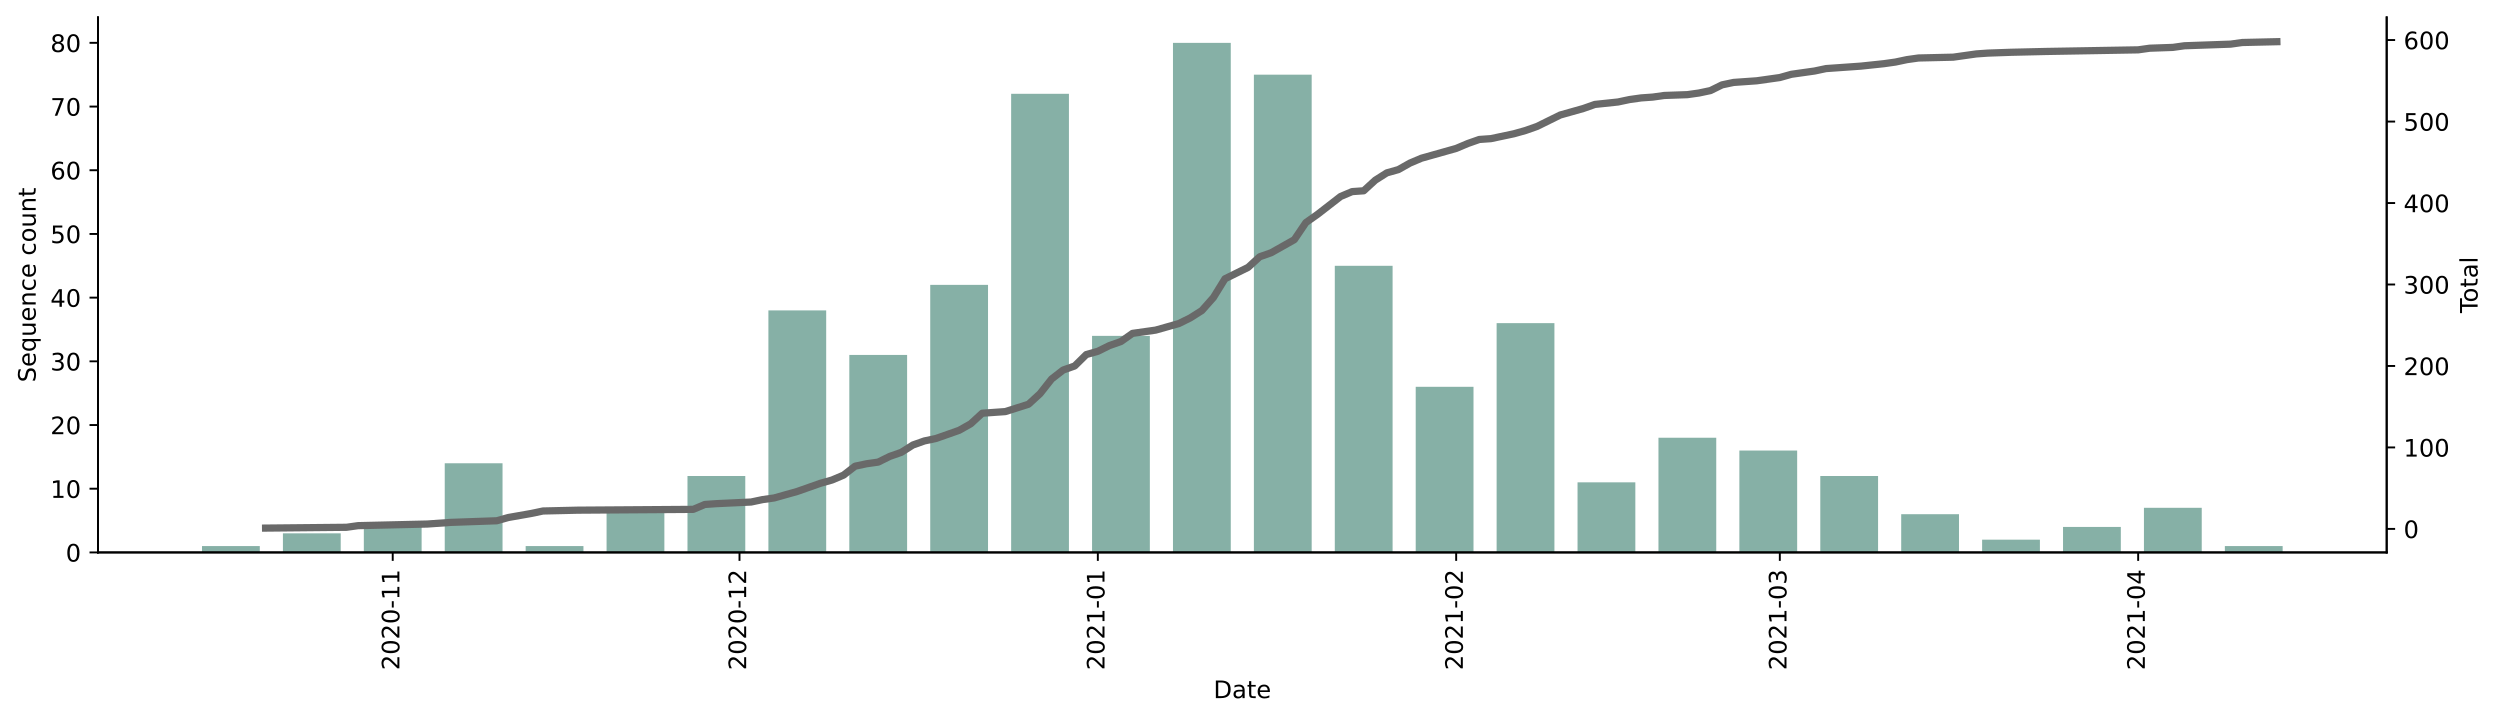 <?xml version="1.0" encoding="utf-8" standalone="no"?>
<!DOCTYPE svg PUBLIC "-//W3C//DTD SVG 1.1//EN"
  "http://www.w3.org/Graphics/SVG/1.1/DTD/svg11.dtd">
<!-- Created with matplotlib (https://matplotlib.org/) -->
<svg height="298.621pt" version="1.1" viewBox="0 0 1036.169 298.621" width="1036.169pt" xmlns="http://www.w3.org/2000/svg" xmlns:xlink="http://www.w3.org/1999/xlink">
 <defs>
  <style type="text/css">*{stroke-linecap:butt;stroke-linejoin:round;}</style>
 </defs>
 <g id="figure_1">
  <g id="patch_1">
   <path d="M 0 298.621 
L 1036.169 298.621 
L 1036.169 0 
L 0 0 
z
" style="fill:#ffffff;"/>
  </g>
  <g id="axes_1">
   <g id="patch_2">
    <path d="M 40.603 228.96 
L 989.203 228.96 
L 989.203 7.2 
L 40.603 7.2 
z
" style="fill:#ffffff;"/>
   </g>
   <g id="patch_3">
    <path clip-path="url(#p02c0e382d0)" d="M 83.721 228.96 
L 107.676 228.96 
L 107.676 226.32 
L 83.721 226.32 
z
" style="fill:#86b0a6;"/>
   </g>
   <g id="patch_4">
    <path clip-path="url(#p02c0e382d0)" d="M 117.258 228.96 
L 141.212 228.96 
L 141.212 221.04 
L 117.258 221.04 
z
" style="fill:#86b0a6;"/>
   </g>
   <g id="patch_5">
    <path clip-path="url(#p02c0e382d0)" d="M 150.794 228.96 
L 174.749 228.96 
L 174.749 218.4 
L 150.794 218.4 
z
" style="fill:#86b0a6;"/>
   </g>
   <g id="patch_6">
    <path clip-path="url(#p02c0e382d0)" d="M 184.33 228.96 
L 208.285 228.96 
L 208.285 192 
L 184.33 192 
z
" style="fill:#86b0a6;"/>
   </g>
   <g id="patch_7">
    <path clip-path="url(#p02c0e382d0)" d="M 217.867 228.96 
L 241.821 228.96 
L 241.821 226.32 
L 217.867 226.32 
z
" style="fill:#86b0a6;"/>
   </g>
   <g id="patch_8">
    <path clip-path="url(#p02c0e382d0)" d="M 251.403 228.96 
L 275.358 228.96 
L 275.358 210.48 
L 251.403 210.48 
z
" style="fill:#86b0a6;"/>
   </g>
   <g id="patch_9">
    <path clip-path="url(#p02c0e382d0)" d="M 284.939 228.96 
L 308.894 228.96 
L 308.894 197.28 
L 284.939 197.28 
z
" style="fill:#86b0a6;"/>
   </g>
   <g id="patch_10">
    <path clip-path="url(#p02c0e382d0)" d="M 318.476 228.96 
L 342.43 228.96 
L 342.43 128.64 
L 318.476 128.64 
z
" style="fill:#86b0a6;"/>
   </g>
   <g id="patch_11">
    <path clip-path="url(#p02c0e382d0)" d="M 352.012 228.96 
L 375.967 228.96 
L 375.967 147.12 
L 352.012 147.12 
z
" style="fill:#86b0a6;"/>
   </g>
   <g id="patch_12">
    <path clip-path="url(#p02c0e382d0)" d="M 385.549 228.96 
L 409.503 228.96 
L 409.503 118.08 
L 385.549 118.08 
z
" style="fill:#86b0a6;"/>
   </g>
   <g id="patch_13">
    <path clip-path="url(#p02c0e382d0)" d="M 419.085 228.96 
L 443.039 228.96 
L 443.039 38.88 
L 419.085 38.88 
z
" style="fill:#86b0a6;"/>
   </g>
   <g id="patch_14">
    <path clip-path="url(#p02c0e382d0)" d="M 452.621 228.96 
L 476.576 228.96 
L 476.576 139.2 
L 452.621 139.2 
z
" style="fill:#86b0a6;"/>
   </g>
   <g id="patch_15">
    <path clip-path="url(#p02c0e382d0)" d="M 486.158 228.96 
L 510.112 228.96 
L 510.112 17.76 
L 486.158 17.76 
z
" style="fill:#86b0a6;"/>
   </g>
   <g id="patch_16">
    <path clip-path="url(#p02c0e382d0)" d="M 519.694 228.96 
L 543.649 228.96 
L 543.649 30.96 
L 519.694 30.96 
z
" style="fill:#86b0a6;"/>
   </g>
   <g id="patch_17">
    <path clip-path="url(#p02c0e382d0)" d="M 553.23 228.96 
L 577.185 228.96 
L 577.185 110.16 
L 553.23 110.16 
z
" style="fill:#86b0a6;"/>
   </g>
   <g id="patch_18">
    <path clip-path="url(#p02c0e382d0)" d="M 586.767 228.96 
L 610.721 228.96 
L 610.721 160.32 
L 586.767 160.32 
z
" style="fill:#86b0a6;"/>
   </g>
   <g id="patch_19">
    <path clip-path="url(#p02c0e382d0)" d="M 620.303 228.96 
L 644.258 228.96 
L 644.258 133.92 
L 620.303 133.92 
z
" style="fill:#86b0a6;"/>
   </g>
   <g id="patch_20">
    <path clip-path="url(#p02c0e382d0)" d="M 653.839 228.96 
L 677.794 228.96 
L 677.794 199.92 
L 653.839 199.92 
z
" style="fill:#86b0a6;"/>
   </g>
   <g id="patch_21">
    <path clip-path="url(#p02c0e382d0)" d="M 687.376 228.96 
L 711.33 228.96 
L 711.33 181.44 
L 687.376 181.44 
z
" style="fill:#86b0a6;"/>
   </g>
   <g id="patch_22">
    <path clip-path="url(#p02c0e382d0)" d="M 720.912 228.96 
L 744.867 228.96 
L 744.867 186.72 
L 720.912 186.72 
z
" style="fill:#86b0a6;"/>
   </g>
   <g id="patch_23">
    <path clip-path="url(#p02c0e382d0)" d="M 754.449 228.96 
L 778.403 228.96 
L 778.403 197.28 
L 754.449 197.28 
z
" style="fill:#86b0a6;"/>
   </g>
   <g id="patch_24">
    <path clip-path="url(#p02c0e382d0)" d="M 787.985 228.96 
L 811.939 228.96 
L 811.939 213.12 
L 787.985 213.12 
z
" style="fill:#86b0a6;"/>
   </g>
   <g id="patch_25">
    <path clip-path="url(#p02c0e382d0)" d="M 821.521 228.96 
L 845.476 228.96 
L 845.476 223.68 
L 821.521 223.68 
z
" style="fill:#86b0a6;"/>
   </g>
   <g id="patch_26">
    <path clip-path="url(#p02c0e382d0)" d="M 855.058 228.96 
L 879.012 228.96 
L 879.012 218.4 
L 855.058 218.4 
z
" style="fill:#86b0a6;"/>
   </g>
   <g id="patch_27">
    <path clip-path="url(#p02c0e382d0)" d="M 888.594 228.96 
L 912.549 228.96 
L 912.549 210.48 
L 888.594 210.48 
z
" style="fill:#86b0a6;"/>
   </g>
   <g id="patch_28">
    <path clip-path="url(#p02c0e382d0)" d="M 922.13 228.96 
L 946.085 228.96 
L 946.085 226.32 
L 922.13 226.32 
z
" style="fill:#86b0a6;"/>
   </g>
   <g id="matplotlib.axis_1">
    <g id="xtick_1">
     <g id="line2d_1">
      <defs>
       <path d="M 0 0 
L 0 3.5 
" id="m7632b4588b" style="stroke:#000000;stroke-width:0.8;"/>
      </defs>
      <g>
       <use style="stroke:#000000;stroke-width:0.8;" x="162.771" xlink:href="#m7632b4588b" y="228.96"/>
      </g>
     </g>
     <g id="text_1">
      <!-- 2020-11 -->
      <g transform="translate(165.531 277.743)rotate(-90)scale(0.1 -0.1)">
       <defs>
        <path d="M 19.188 8.297 
L 53.609 8.297 
L 53.609 0 
L 7.328 0 
L 7.328 8.297 
Q 12.938 14.109 22.625 23.891 
Q 32.328 33.688 34.812 36.531 
Q 39.547 41.844 41.422 45.531 
Q 43.312 49.219 43.312 52.781 
Q 43.312 58.594 39.234 62.25 
Q 35.156 65.922 28.609 65.922 
Q 23.969 65.922 18.812 64.312 
Q 13.672 62.703 7.812 59.422 
L 7.812 69.391 
Q 13.766 71.781 18.938 73 
Q 24.125 74.219 28.422 74.219 
Q 39.75 74.219 46.484 68.547 
Q 53.219 62.891 53.219 53.422 
Q 53.219 48.922 51.531 44.891 
Q 49.859 40.875 45.406 35.406 
Q 44.188 33.984 37.641 27.219 
Q 31.109 20.453 19.188 8.297 
z
" id="DejaVuSans-50"/>
        <path d="M 31.781 66.406 
Q 24.172 66.406 20.328 58.906 
Q 16.5 51.422 16.5 36.375 
Q 16.5 21.391 20.328 13.891 
Q 24.172 6.391 31.781 6.391 
Q 39.453 6.391 43.281 13.891 
Q 47.125 21.391 47.125 36.375 
Q 47.125 51.422 43.281 58.906 
Q 39.453 66.406 31.781 66.406 
z
M 31.781 74.219 
Q 44.047 74.219 50.516 64.516 
Q 56.984 54.828 56.984 36.375 
Q 56.984 17.969 50.516 8.266 
Q 44.047 -1.422 31.781 -1.422 
Q 19.531 -1.422 13.062 8.266 
Q 6.594 17.969 6.594 36.375 
Q 6.594 54.828 13.062 64.516 
Q 19.531 74.219 31.781 74.219 
z
" id="DejaVuSans-48"/>
        <path d="M 4.891 31.391 
L 31.203 31.391 
L 31.203 23.391 
L 4.891 23.391 
z
" id="DejaVuSans-45"/>
        <path d="M 12.406 8.297 
L 28.516 8.297 
L 28.516 63.922 
L 10.984 60.406 
L 10.984 69.391 
L 28.422 72.906 
L 38.281 72.906 
L 38.281 8.297 
L 54.391 8.297 
L 54.391 0 
L 12.406 0 
z
" id="DejaVuSans-49"/>
       </defs>
       <use xlink:href="#DejaVuSans-50"/>
       <use x="63.623" xlink:href="#DejaVuSans-48"/>
       <use x="127.246" xlink:href="#DejaVuSans-50"/>
       <use x="190.869" xlink:href="#DejaVuSans-48"/>
       <use x="254.492" xlink:href="#DejaVuSans-45"/>
       <use x="290.576" xlink:href="#DejaVuSans-49"/>
       <use x="354.199" xlink:href="#DejaVuSans-49"/>
      </g>
     </g>
    </g>
    <g id="xtick_2">
     <g id="line2d_2">
      <g>
       <use style="stroke:#000000;stroke-width:0.8;" x="306.499" xlink:href="#m7632b4588b" y="228.96"/>
      </g>
     </g>
     <g id="text_2">
      <!-- 2020-12 -->
      <g transform="translate(309.258 277.743)rotate(-90)scale(0.1 -0.1)">
       <use xlink:href="#DejaVuSans-50"/>
       <use x="63.623" xlink:href="#DejaVuSans-48"/>
       <use x="127.246" xlink:href="#DejaVuSans-50"/>
       <use x="190.869" xlink:href="#DejaVuSans-48"/>
       <use x="254.492" xlink:href="#DejaVuSans-45"/>
       <use x="290.576" xlink:href="#DejaVuSans-49"/>
       <use x="354.199" xlink:href="#DejaVuSans-50"/>
      </g>
     </g>
    </g>
    <g id="xtick_3">
     <g id="line2d_3">
      <g>
       <use style="stroke:#000000;stroke-width:0.8;" x="455.017" xlink:href="#m7632b4588b" y="228.96"/>
      </g>
     </g>
     <g id="text_3">
      <!-- 2021-01 -->
      <g transform="translate(457.776 277.743)rotate(-90)scale(0.1 -0.1)">
       <use xlink:href="#DejaVuSans-50"/>
       <use x="63.623" xlink:href="#DejaVuSans-48"/>
       <use x="127.246" xlink:href="#DejaVuSans-50"/>
       <use x="190.869" xlink:href="#DejaVuSans-49"/>
       <use x="254.492" xlink:href="#DejaVuSans-45"/>
       <use x="290.576" xlink:href="#DejaVuSans-48"/>
       <use x="354.199" xlink:href="#DejaVuSans-49"/>
      </g>
     </g>
    </g>
    <g id="xtick_4">
     <g id="line2d_4">
      <g>
       <use style="stroke:#000000;stroke-width:0.8;" x="603.535" xlink:href="#m7632b4588b" y="228.96"/>
      </g>
     </g>
     <g id="text_4">
      <!-- 2021-02 -->
      <g transform="translate(606.294 277.743)rotate(-90)scale(0.1 -0.1)">
       <use xlink:href="#DejaVuSans-50"/>
       <use x="63.623" xlink:href="#DejaVuSans-48"/>
       <use x="127.246" xlink:href="#DejaVuSans-50"/>
       <use x="190.869" xlink:href="#DejaVuSans-49"/>
       <use x="254.492" xlink:href="#DejaVuSans-45"/>
       <use x="290.576" xlink:href="#DejaVuSans-48"/>
       <use x="354.199" xlink:href="#DejaVuSans-50"/>
      </g>
     </g>
    </g>
    <g id="xtick_5">
     <g id="line2d_5">
      <g>
       <use style="stroke:#000000;stroke-width:0.8;" x="737.68" xlink:href="#m7632b4588b" y="228.96"/>
      </g>
     </g>
     <g id="text_5">
      <!-- 2021-03 -->
      <g transform="translate(740.44 277.743)rotate(-90)scale(0.1 -0.1)">
       <defs>
        <path d="M 40.578 39.312 
Q 47.656 37.797 51.625 33 
Q 55.609 28.219 55.609 21.188 
Q 55.609 10.406 48.188 4.484 
Q 40.766 -1.422 27.094 -1.422 
Q 22.516 -1.422 17.656 -0.516 
Q 12.797 0.391 7.625 2.203 
L 7.625 11.719 
Q 11.719 9.328 16.594 8.109 
Q 21.484 6.891 26.812 6.891 
Q 36.078 6.891 40.938 10.547 
Q 45.797 14.203 45.797 21.188 
Q 45.797 27.641 41.281 31.266 
Q 36.766 34.906 28.719 34.906 
L 20.219 34.906 
L 20.219 43.016 
L 29.109 43.016 
Q 36.375 43.016 40.234 45.922 
Q 44.094 48.828 44.094 54.297 
Q 44.094 59.906 40.109 62.906 
Q 36.141 65.922 28.719 65.922 
Q 24.656 65.922 20.016 65.031 
Q 15.375 64.156 9.812 62.312 
L 9.812 71.094 
Q 15.438 72.656 20.344 73.438 
Q 25.25 74.219 29.594 74.219 
Q 40.828 74.219 47.359 69.109 
Q 53.906 64.016 53.906 55.328 
Q 53.906 49.266 50.438 45.094 
Q 46.969 40.922 40.578 39.312 
z
" id="DejaVuSans-51"/>
       </defs>
       <use xlink:href="#DejaVuSans-50"/>
       <use x="63.623" xlink:href="#DejaVuSans-48"/>
       <use x="127.246" xlink:href="#DejaVuSans-50"/>
       <use x="190.869" xlink:href="#DejaVuSans-49"/>
       <use x="254.492" xlink:href="#DejaVuSans-45"/>
       <use x="290.576" xlink:href="#DejaVuSans-48"/>
       <use x="354.199" xlink:href="#DejaVuSans-51"/>
      </g>
     </g>
    </g>
    <g id="xtick_6">
     <g id="line2d_6">
      <g>
       <use style="stroke:#000000;stroke-width:0.8;" x="886.199" xlink:href="#m7632b4588b" y="228.96"/>
      </g>
     </g>
     <g id="text_6">
      <!-- 2021-04 -->
      <g transform="translate(888.958 277.743)rotate(-90)scale(0.1 -0.1)">
       <defs>
        <path d="M 37.797 64.312 
L 12.891 25.391 
L 37.797 25.391 
z
M 35.203 72.906 
L 47.609 72.906 
L 47.609 25.391 
L 58.016 25.391 
L 58.016 17.188 
L 47.609 17.188 
L 47.609 0 
L 37.797 0 
L 37.797 17.188 
L 4.891 17.188 
L 4.891 26.703 
z
" id="DejaVuSans-52"/>
       </defs>
       <use xlink:href="#DejaVuSans-50"/>
       <use x="63.623" xlink:href="#DejaVuSans-48"/>
       <use x="127.246" xlink:href="#DejaVuSans-50"/>
       <use x="190.869" xlink:href="#DejaVuSans-49"/>
       <use x="254.492" xlink:href="#DejaVuSans-45"/>
       <use x="290.576" xlink:href="#DejaVuSans-48"/>
       <use x="354.199" xlink:href="#DejaVuSans-52"/>
      </g>
     </g>
    </g>
    <g id="text_7">
     <!-- Date -->
     <g transform="translate(502.952 289.341)scale(0.1 -0.1)">
      <defs>
       <path d="M 19.672 64.797 
L 19.672 8.109 
L 31.594 8.109 
Q 46.688 8.109 53.688 14.938 
Q 60.688 21.781 60.688 36.531 
Q 60.688 51.172 53.688 57.984 
Q 46.688 64.797 31.594 64.797 
z
M 9.812 72.906 
L 30.078 72.906 
Q 51.266 72.906 61.172 64.094 
Q 71.094 55.281 71.094 36.531 
Q 71.094 17.672 61.125 8.828 
Q 51.172 0 30.078 0 
L 9.812 0 
z
" id="DejaVuSans-68"/>
       <path d="M 34.281 27.484 
Q 23.391 27.484 19.188 25 
Q 14.984 22.516 14.984 16.5 
Q 14.984 11.719 18.141 8.906 
Q 21.297 6.109 26.703 6.109 
Q 34.188 6.109 38.703 11.406 
Q 43.219 16.703 43.219 25.484 
L 43.219 27.484 
z
M 52.203 31.203 
L 52.203 0 
L 43.219 0 
L 43.219 8.297 
Q 40.141 3.328 35.547 0.953 
Q 30.953 -1.422 24.312 -1.422 
Q 15.922 -1.422 10.953 3.297 
Q 6 8.016 6 15.922 
Q 6 25.141 12.172 29.828 
Q 18.359 34.516 30.609 34.516 
L 43.219 34.516 
L 43.219 35.406 
Q 43.219 41.609 39.141 45 
Q 35.062 48.391 27.688 48.391 
Q 23 48.391 18.547 47.266 
Q 14.109 46.141 10.016 43.891 
L 10.016 52.203 
Q 14.938 54.109 19.578 55.047 
Q 24.219 56 28.609 56 
Q 40.484 56 46.344 49.844 
Q 52.203 43.703 52.203 31.203 
z
" id="DejaVuSans-97"/>
       <path d="M 18.312 70.219 
L 18.312 54.688 
L 36.812 54.688 
L 36.812 47.703 
L 18.312 47.703 
L 18.312 18.016 
Q 18.312 11.328 20.141 9.422 
Q 21.969 7.516 27.594 7.516 
L 36.812 7.516 
L 36.812 0 
L 27.594 0 
Q 17.188 0 13.234 3.875 
Q 9.281 7.766 9.281 18.016 
L 9.281 47.703 
L 2.688 47.703 
L 2.688 54.688 
L 9.281 54.688 
L 9.281 70.219 
z
" id="DejaVuSans-116"/>
       <path d="M 56.203 29.594 
L 56.203 25.203 
L 14.891 25.203 
Q 15.484 15.922 20.484 11.062 
Q 25.484 6.203 34.422 6.203 
Q 39.594 6.203 44.453 7.469 
Q 49.312 8.734 54.109 11.281 
L 54.109 2.781 
Q 49.266 0.734 44.188 -0.344 
Q 39.109 -1.422 33.891 -1.422 
Q 20.797 -1.422 13.156 6.188 
Q 5.516 13.812 5.516 26.812 
Q 5.516 40.234 12.766 48.109 
Q 20.016 56 32.328 56 
Q 43.359 56 49.781 48.891 
Q 56.203 41.797 56.203 29.594 
z
M 47.219 32.234 
Q 47.125 39.594 43.094 43.984 
Q 39.062 48.391 32.422 48.391 
Q 24.906 48.391 20.391 44.141 
Q 15.875 39.891 15.188 32.172 
z
" id="DejaVuSans-101"/>
      </defs>
      <use xlink:href="#DejaVuSans-68"/>
      <use x="77.002" xlink:href="#DejaVuSans-97"/>
      <use x="138.281" xlink:href="#DejaVuSans-116"/>
      <use x="177.49" xlink:href="#DejaVuSans-101"/>
     </g>
    </g>
   </g>
   <g id="matplotlib.axis_2">
    <g id="ytick_1">
     <g id="line2d_7">
      <defs>
       <path d="M 0 0 
L -3.5 0 
" id="m3e1461e231" style="stroke:#000000;stroke-width:0.8;"/>
      </defs>
      <g>
       <use style="stroke:#000000;stroke-width:0.8;" x="40.603" xlink:href="#m3e1461e231" y="228.96"/>
      </g>
     </g>
     <g id="text_8">
      <!-- 0 -->
      <g transform="translate(27.241 232.759)scale(0.1 -0.1)">
       <use xlink:href="#DejaVuSans-48"/>
      </g>
     </g>
    </g>
    <g id="ytick_2">
     <g id="line2d_8">
      <g>
       <use style="stroke:#000000;stroke-width:0.8;" x="40.603" xlink:href="#m3e1461e231" y="202.56"/>
      </g>
     </g>
     <g id="text_9">
      <!-- 10 -->
      <g transform="translate(20.878 206.359)scale(0.1 -0.1)">
       <use xlink:href="#DejaVuSans-49"/>
       <use x="63.623" xlink:href="#DejaVuSans-48"/>
      </g>
     </g>
    </g>
    <g id="ytick_3">
     <g id="line2d_9">
      <g>
       <use style="stroke:#000000;stroke-width:0.8;" x="40.603" xlink:href="#m3e1461e231" y="176.16"/>
      </g>
     </g>
     <g id="text_10">
      <!-- 20 -->
      <g transform="translate(20.878 179.959)scale(0.1 -0.1)">
       <use xlink:href="#DejaVuSans-50"/>
       <use x="63.623" xlink:href="#DejaVuSans-48"/>
      </g>
     </g>
    </g>
    <g id="ytick_4">
     <g id="line2d_10">
      <g>
       <use style="stroke:#000000;stroke-width:0.8;" x="40.603" xlink:href="#m3e1461e231" y="149.76"/>
      </g>
     </g>
     <g id="text_11">
      <!-- 30 -->
      <g transform="translate(20.878 153.559)scale(0.1 -0.1)">
       <use xlink:href="#DejaVuSans-51"/>
       <use x="63.623" xlink:href="#DejaVuSans-48"/>
      </g>
     </g>
    </g>
    <g id="ytick_5">
     <g id="line2d_11">
      <g>
       <use style="stroke:#000000;stroke-width:0.8;" x="40.603" xlink:href="#m3e1461e231" y="123.36"/>
      </g>
     </g>
     <g id="text_12">
      <!-- 40 -->
      <g transform="translate(20.878 127.159)scale(0.1 -0.1)">
       <use xlink:href="#DejaVuSans-52"/>
       <use x="63.623" xlink:href="#DejaVuSans-48"/>
      </g>
     </g>
    </g>
    <g id="ytick_6">
     <g id="line2d_12">
      <g>
       <use style="stroke:#000000;stroke-width:0.8;" x="40.603" xlink:href="#m3e1461e231" y="96.96"/>
      </g>
     </g>
     <g id="text_13">
      <!-- 50 -->
      <g transform="translate(20.878 100.759)scale(0.1 -0.1)">
       <defs>
        <path d="M 10.797 72.906 
L 49.516 72.906 
L 49.516 64.594 
L 19.828 64.594 
L 19.828 46.734 
Q 21.969 47.469 24.109 47.828 
Q 26.266 48.188 28.422 48.188 
Q 40.625 48.188 47.75 41.5 
Q 54.891 34.812 54.891 23.391 
Q 54.891 11.625 47.562 5.094 
Q 40.234 -1.422 26.906 -1.422 
Q 22.312 -1.422 17.547 -0.641 
Q 12.797 0.141 7.719 1.703 
L 7.719 11.625 
Q 12.109 9.234 16.797 8.062 
Q 21.484 6.891 26.703 6.891 
Q 35.156 6.891 40.078 11.328 
Q 45.016 15.766 45.016 23.391 
Q 45.016 31 40.078 35.438 
Q 35.156 39.891 26.703 39.891 
Q 22.75 39.891 18.812 39.016 
Q 14.891 38.141 10.797 36.281 
z
" id="DejaVuSans-53"/>
       </defs>
       <use xlink:href="#DejaVuSans-53"/>
       <use x="63.623" xlink:href="#DejaVuSans-48"/>
      </g>
     </g>
    </g>
    <g id="ytick_7">
     <g id="line2d_13">
      <g>
       <use style="stroke:#000000;stroke-width:0.8;" x="40.603" xlink:href="#m3e1461e231" y="70.56"/>
      </g>
     </g>
     <g id="text_14">
      <!-- 60 -->
      <g transform="translate(20.878 74.359)scale(0.1 -0.1)">
       <defs>
        <path d="M 33.016 40.375 
Q 26.375 40.375 22.484 35.828 
Q 18.609 31.297 18.609 23.391 
Q 18.609 15.531 22.484 10.953 
Q 26.375 6.391 33.016 6.391 
Q 39.656 6.391 43.531 10.953 
Q 47.406 15.531 47.406 23.391 
Q 47.406 31.297 43.531 35.828 
Q 39.656 40.375 33.016 40.375 
z
M 52.594 71.297 
L 52.594 62.312 
Q 48.875 64.062 45.094 64.984 
Q 41.312 65.922 37.594 65.922 
Q 27.828 65.922 22.672 59.328 
Q 17.531 52.734 16.797 39.406 
Q 19.672 43.656 24.016 45.922 
Q 28.375 48.188 33.594 48.188 
Q 44.578 48.188 50.953 41.516 
Q 57.328 34.859 57.328 23.391 
Q 57.328 12.156 50.688 5.359 
Q 44.047 -1.422 33.016 -1.422 
Q 20.359 -1.422 13.672 8.266 
Q 6.984 17.969 6.984 36.375 
Q 6.984 53.656 15.188 63.938 
Q 23.391 74.219 37.203 74.219 
Q 40.922 74.219 44.703 73.484 
Q 48.484 72.75 52.594 71.297 
z
" id="DejaVuSans-54"/>
       </defs>
       <use xlink:href="#DejaVuSans-54"/>
       <use x="63.623" xlink:href="#DejaVuSans-48"/>
      </g>
     </g>
    </g>
    <g id="ytick_8">
     <g id="line2d_14">
      <g>
       <use style="stroke:#000000;stroke-width:0.8;" x="40.603" xlink:href="#m3e1461e231" y="44.16"/>
      </g>
     </g>
     <g id="text_15">
      <!-- 70 -->
      <g transform="translate(20.878 47.959)scale(0.1 -0.1)">
       <defs>
        <path d="M 8.203 72.906 
L 55.078 72.906 
L 55.078 68.703 
L 28.609 0 
L 18.312 0 
L 43.219 64.594 
L 8.203 64.594 
z
" id="DejaVuSans-55"/>
       </defs>
       <use xlink:href="#DejaVuSans-55"/>
       <use x="63.623" xlink:href="#DejaVuSans-48"/>
      </g>
     </g>
    </g>
    <g id="ytick_9">
     <g id="line2d_15">
      <g>
       <use style="stroke:#000000;stroke-width:0.8;" x="40.603" xlink:href="#m3e1461e231" y="17.76"/>
      </g>
     </g>
     <g id="text_16">
      <!-- 80 -->
      <g transform="translate(20.878 21.559)scale(0.1 -0.1)">
       <defs>
        <path d="M 31.781 34.625 
Q 24.75 34.625 20.719 30.859 
Q 16.703 27.094 16.703 20.516 
Q 16.703 13.922 20.719 10.156 
Q 24.75 6.391 31.781 6.391 
Q 38.812 6.391 42.859 10.172 
Q 46.922 13.969 46.922 20.516 
Q 46.922 27.094 42.891 30.859 
Q 38.875 34.625 31.781 34.625 
z
M 21.922 38.812 
Q 15.578 40.375 12.031 44.719 
Q 8.5 49.078 8.5 55.328 
Q 8.5 64.062 14.719 69.141 
Q 20.953 74.219 31.781 74.219 
Q 42.672 74.219 48.875 69.141 
Q 55.078 64.062 55.078 55.328 
Q 55.078 49.078 51.531 44.719 
Q 48 40.375 41.703 38.812 
Q 48.828 37.156 52.797 32.312 
Q 56.781 27.484 56.781 20.516 
Q 56.781 9.906 50.312 4.234 
Q 43.844 -1.422 31.781 -1.422 
Q 19.734 -1.422 13.25 4.234 
Q 6.781 9.906 6.781 20.516 
Q 6.781 27.484 10.781 32.312 
Q 14.797 37.156 21.922 38.812 
z
M 18.312 54.391 
Q 18.312 48.734 21.844 45.562 
Q 25.391 42.391 31.781 42.391 
Q 38.141 42.391 41.719 45.562 
Q 45.312 48.734 45.312 54.391 
Q 45.312 60.062 41.719 63.234 
Q 38.141 66.406 31.781 66.406 
Q 25.391 66.406 21.844 63.234 
Q 18.312 60.062 18.312 54.391 
z
" id="DejaVuSans-56"/>
       </defs>
       <use xlink:href="#DejaVuSans-56"/>
       <use x="63.623" xlink:href="#DejaVuSans-48"/>
      </g>
     </g>
    </g>
    <g id="text_17">
     <!-- Sequence count -->
     <g transform="translate(14.798 158.44)rotate(-90)scale(0.1 -0.1)">
      <defs>
       <path d="M 53.516 70.516 
L 53.516 60.891 
Q 47.906 63.578 42.922 64.891 
Q 37.938 66.219 33.297 66.219 
Q 25.25 66.219 20.875 63.094 
Q 16.5 59.969 16.5 54.203 
Q 16.5 49.359 19.406 46.891 
Q 22.312 44.438 30.422 42.922 
L 36.375 41.703 
Q 47.406 39.594 52.656 34.297 
Q 57.906 29 57.906 20.125 
Q 57.906 9.516 50.797 4.047 
Q 43.703 -1.422 29.984 -1.422 
Q 24.812 -1.422 18.969 -0.25 
Q 13.141 0.922 6.891 3.219 
L 6.891 13.375 
Q 12.891 10.016 18.656 8.297 
Q 24.422 6.594 29.984 6.594 
Q 38.422 6.594 43.016 9.906 
Q 47.609 13.234 47.609 19.391 
Q 47.609 24.75 44.312 27.781 
Q 41.016 30.812 33.5 32.328 
L 27.484 33.5 
Q 16.453 35.688 11.516 40.375 
Q 6.594 45.062 6.594 53.422 
Q 6.594 63.094 13.406 68.656 
Q 20.219 74.219 32.172 74.219 
Q 37.312 74.219 42.625 73.281 
Q 47.953 72.359 53.516 70.516 
z
" id="DejaVuSans-83"/>
       <path d="M 14.797 27.297 
Q 14.797 17.391 18.875 11.75 
Q 22.953 6.109 30.078 6.109 
Q 37.203 6.109 41.297 11.75 
Q 45.406 17.391 45.406 27.297 
Q 45.406 37.203 41.297 42.844 
Q 37.203 48.484 30.078 48.484 
Q 22.953 48.484 18.875 42.844 
Q 14.797 37.203 14.797 27.297 
z
M 45.406 8.203 
Q 42.578 3.328 38.25 0.953 
Q 33.938 -1.422 27.875 -1.422 
Q 17.969 -1.422 11.734 6.484 
Q 5.516 14.406 5.516 27.297 
Q 5.516 40.188 11.734 48.094 
Q 17.969 56 27.875 56 
Q 33.938 56 38.25 53.625 
Q 42.578 51.266 45.406 46.391 
L 45.406 54.688 
L 54.391 54.688 
L 54.391 -20.797 
L 45.406 -20.797 
z
" id="DejaVuSans-113"/>
       <path d="M 8.5 21.578 
L 8.5 54.688 
L 17.484 54.688 
L 17.484 21.922 
Q 17.484 14.156 20.5 10.266 
Q 23.531 6.391 29.594 6.391 
Q 36.859 6.391 41.078 11.031 
Q 45.312 15.672 45.312 23.688 
L 45.312 54.688 
L 54.297 54.688 
L 54.297 0 
L 45.312 0 
L 45.312 8.406 
Q 42.047 3.422 37.719 1 
Q 33.406 -1.422 27.688 -1.422 
Q 18.266 -1.422 13.375 4.438 
Q 8.5 10.297 8.5 21.578 
z
M 31.109 56 
z
" id="DejaVuSans-117"/>
       <path d="M 54.891 33.016 
L 54.891 0 
L 45.906 0 
L 45.906 32.719 
Q 45.906 40.484 42.875 44.328 
Q 39.844 48.188 33.797 48.188 
Q 26.516 48.188 22.312 43.547 
Q 18.109 38.922 18.109 30.906 
L 18.109 0 
L 9.078 0 
L 9.078 54.688 
L 18.109 54.688 
L 18.109 46.188 
Q 21.344 51.125 25.703 53.562 
Q 30.078 56 35.797 56 
Q 45.219 56 50.047 50.172 
Q 54.891 44.344 54.891 33.016 
z
" id="DejaVuSans-110"/>
       <path d="M 48.781 52.594 
L 48.781 44.188 
Q 44.969 46.297 41.141 47.344 
Q 37.312 48.391 33.406 48.391 
Q 24.656 48.391 19.812 42.844 
Q 14.984 37.312 14.984 27.297 
Q 14.984 17.281 19.812 11.734 
Q 24.656 6.203 33.406 6.203 
Q 37.312 6.203 41.141 7.25 
Q 44.969 8.297 48.781 10.406 
L 48.781 2.094 
Q 45.016 0.344 40.984 -0.531 
Q 36.969 -1.422 32.422 -1.422 
Q 20.062 -1.422 12.781 6.344 
Q 5.516 14.109 5.516 27.297 
Q 5.516 40.672 12.859 48.328 
Q 20.219 56 33.016 56 
Q 37.156 56 41.109 55.141 
Q 45.062 54.297 48.781 52.594 
z
" id="DejaVuSans-99"/>
       <path id="DejaVuSans-32"/>
       <path d="M 30.609 48.391 
Q 23.391 48.391 19.188 42.75 
Q 14.984 37.109 14.984 27.297 
Q 14.984 17.484 19.156 11.844 
Q 23.344 6.203 30.609 6.203 
Q 37.797 6.203 41.984 11.859 
Q 46.188 17.531 46.188 27.297 
Q 46.188 37.016 41.984 42.703 
Q 37.797 48.391 30.609 48.391 
z
M 30.609 56 
Q 42.328 56 49.016 48.375 
Q 55.719 40.766 55.719 27.297 
Q 55.719 13.875 49.016 6.219 
Q 42.328 -1.422 30.609 -1.422 
Q 18.844 -1.422 12.172 6.219 
Q 5.516 13.875 5.516 27.297 
Q 5.516 40.766 12.172 48.375 
Q 18.844 56 30.609 56 
z
" id="DejaVuSans-111"/>
      </defs>
      <use xlink:href="#DejaVuSans-83"/>
      <use x="63.477" xlink:href="#DejaVuSans-101"/>
      <use x="125" xlink:href="#DejaVuSans-113"/>
      <use x="188.477" xlink:href="#DejaVuSans-117"/>
      <use x="251.855" xlink:href="#DejaVuSans-101"/>
      <use x="313.379" xlink:href="#DejaVuSans-110"/>
      <use x="376.758" xlink:href="#DejaVuSans-99"/>
      <use x="431.738" xlink:href="#DejaVuSans-101"/>
      <use x="493.262" xlink:href="#DejaVuSans-32"/>
      <use x="525.049" xlink:href="#DejaVuSans-99"/>
      <use x="580.029" xlink:href="#DejaVuSans-111"/>
      <use x="641.211" xlink:href="#DejaVuSans-117"/>
      <use x="704.59" xlink:href="#DejaVuSans-110"/>
      <use x="767.969" xlink:href="#DejaVuSans-116"/>
     </g>
    </g>
   </g>
   <g id="patch_29">
    <path d="M 40.603 228.96 
L 40.603 7.2 
" style="fill:none;stroke:#000000;stroke-linecap:square;stroke-linejoin:miter;stroke-width:0.8;"/>
   </g>
   <g id="patch_30">
    <path d="M 989.203 228.96 
L 989.203 7.2 
" style="fill:none;stroke:#000000;stroke-linecap:square;stroke-linejoin:miter;stroke-width:0.8;"/>
   </g>
   <g id="patch_31">
    <path d="M 40.603 228.96 
L 989.203 228.96 
" style="fill:none;stroke:#000000;stroke-linecap:square;stroke-linejoin:miter;stroke-width:0.8;"/>
   </g>
  </g>
  <g id="axes_2">
   <g id="matplotlib.axis_3">
    <g id="ytick_10">
     <g id="line2d_16">
      <defs>
       <path d="M 0 0 
L 3.5 0 
" id="m050ab1c04b" style="stroke:#000000;stroke-width:0.8;"/>
      </defs>
      <g>
       <use style="stroke:#000000;stroke-width:0.8;" x="989.203" xlink:href="#m050ab1c04b" y="219.218"/>
      </g>
     </g>
     <g id="text_18">
      <!-- 0 -->
      <g transform="translate(996.203 223.017)scale(0.1 -0.1)">
       <use xlink:href="#DejaVuSans-48"/>
      </g>
     </g>
    </g>
    <g id="ytick_11">
     <g id="line2d_17">
      <g>
       <use style="stroke:#000000;stroke-width:0.8;" x="989.203" xlink:href="#m050ab1c04b" y="185.449"/>
      </g>
     </g>
     <g id="text_19">
      <!-- 100 -->
      <g transform="translate(996.203 189.248)scale(0.1 -0.1)">
       <use xlink:href="#DejaVuSans-49"/>
       <use x="63.623" xlink:href="#DejaVuSans-48"/>
       <use x="127.246" xlink:href="#DejaVuSans-48"/>
      </g>
     </g>
    </g>
    <g id="ytick_12">
     <g id="line2d_18">
      <g>
       <use style="stroke:#000000;stroke-width:0.8;" x="989.203" xlink:href="#m050ab1c04b" y="151.68"/>
      </g>
     </g>
     <g id="text_20">
      <!-- 200 -->
      <g transform="translate(996.203 155.479)scale(0.1 -0.1)">
       <use xlink:href="#DejaVuSans-50"/>
       <use x="63.623" xlink:href="#DejaVuSans-48"/>
       <use x="127.246" xlink:href="#DejaVuSans-48"/>
      </g>
     </g>
    </g>
    <g id="ytick_13">
     <g id="line2d_19">
      <g>
       <use style="stroke:#000000;stroke-width:0.8;" x="989.203" xlink:href="#m050ab1c04b" y="117.911"/>
      </g>
     </g>
     <g id="text_21">
      <!-- 300 -->
      <g transform="translate(996.203 121.71)scale(0.1 -0.1)">
       <use xlink:href="#DejaVuSans-51"/>
       <use x="63.623" xlink:href="#DejaVuSans-48"/>
       <use x="127.246" xlink:href="#DejaVuSans-48"/>
      </g>
     </g>
    </g>
    <g id="ytick_14">
     <g id="line2d_20">
      <g>
       <use style="stroke:#000000;stroke-width:0.8;" x="989.203" xlink:href="#m050ab1c04b" y="84.142"/>
      </g>
     </g>
     <g id="text_22">
      <!-- 400 -->
      <g transform="translate(996.203 87.942)scale(0.1 -0.1)">
       <use xlink:href="#DejaVuSans-52"/>
       <use x="63.623" xlink:href="#DejaVuSans-48"/>
       <use x="127.246" xlink:href="#DejaVuSans-48"/>
      </g>
     </g>
    </g>
    <g id="ytick_15">
     <g id="line2d_21">
      <g>
       <use style="stroke:#000000;stroke-width:0.8;" x="989.203" xlink:href="#m050ab1c04b" y="50.373"/>
      </g>
     </g>
     <g id="text_23">
      <!-- 500 -->
      <g transform="translate(996.203 54.173)scale(0.1 -0.1)">
       <use xlink:href="#DejaVuSans-53"/>
       <use x="63.623" xlink:href="#DejaVuSans-48"/>
       <use x="127.246" xlink:href="#DejaVuSans-48"/>
      </g>
     </g>
    </g>
    <g id="ytick_16">
     <g id="line2d_22">
      <g>
       <use style="stroke:#000000;stroke-width:0.8;" x="989.203" xlink:href="#m050ab1c04b" y="16.605"/>
      </g>
     </g>
     <g id="text_24">
      <!-- 600 -->
      <g transform="translate(996.203 20.404)scale(0.1 -0.1)">
       <use xlink:href="#DejaVuSans-54"/>
       <use x="63.623" xlink:href="#DejaVuSans-48"/>
       <use x="127.246" xlink:href="#DejaVuSans-48"/>
      </g>
     </g>
    </g>
    <g id="text_25">
     <!-- Total -->
     <g transform="translate(1026.889 129.757)rotate(-90)scale(0.1 -0.1)">
      <defs>
       <path d="M -0.297 72.906 
L 61.375 72.906 
L 61.375 64.594 
L 35.5 64.594 
L 35.5 0 
L 25.594 0 
L 25.594 64.594 
L -0.297 64.594 
z
" id="DejaVuSans-84"/>
       <path d="M 9.422 75.984 
L 18.406 75.984 
L 18.406 0 
L 9.422 0 
z
" id="DejaVuSans-108"/>
      </defs>
      <use xlink:href="#DejaVuSans-84"/>
      <use x="44.084" xlink:href="#DejaVuSans-111"/>
      <use x="105.266" xlink:href="#DejaVuSans-116"/>
      <use x="144.475" xlink:href="#DejaVuSans-97"/>
      <use x="205.754" xlink:href="#DejaVuSans-108"/>
     </g>
    </g>
   </g>
   <g id="line2d_23">
    <path clip-path="url(#p02c0e382d0)" d="M 110.071 218.88 
L 143.608 218.542 
L 148.399 217.867 
L 162.771 217.529 
L 177.144 217.192 
L 186.726 216.516 
L 196.308 216.178 
L 205.889 215.841 
L 210.68 214.49 
L 220.262 212.802 
L 225.053 211.789 
L 239.426 211.451 
L 287.335 211.113 
L 292.126 209.087 
L 296.917 208.749 
L 311.289 208.074 
L 316.08 207.061 
L 320.871 206.386 
L 325.662 205.035 
L 330.453 203.684 
L 340.035 200.307 
L 344.826 198.956 
L 349.617 196.93 
L 354.408 193.216 
L 359.199 192.203 
L 363.989 191.527 
L 368.78 189.163 
L 373.571 187.475 
L 378.362 184.436 
L 383.153 182.747 
L 387.944 181.734 
L 397.526 178.357 
L 402.317 175.656 
L 407.108 171.266 
L 416.689 170.591 
L 426.271 167.551 
L 431.062 163.161 
L 435.853 157.083 
L 440.644 153.368 
L 445.435 151.68 
L 450.226 146.952 
L 455.017 145.602 
L 459.808 143.238 
L 464.599 141.549 
L 469.389 138.172 
L 478.971 136.822 
L 483.762 135.471 
L 488.553 134.12 
L 493.344 131.756 
L 498.135 128.717 
L 502.926 123.314 
L 507.717 115.547 
L 512.508 113.184 
L 517.299 110.82 
L 522.089 106.43 
L 526.88 104.741 
L 531.671 102.04 
L 536.462 99.338 
L 541.253 92.247 
L 546.044 88.87 
L 550.835 85.155 
L 555.626 81.441 
L 560.417 79.415 
L 565.208 79.077 
L 569.999 74.687 
L 574.789 71.648 
L 579.58 70.297 
L 584.371 67.596 
L 589.162 65.569 
L 593.953 64.219 
L 598.744 62.868 
L 603.535 61.517 
L 608.326 59.491 
L 613.117 57.803 
L 617.908 57.465 
L 622.699 56.452 
L 627.489 55.439 
L 632.28 54.088 
L 637.071 52.4 
L 641.862 50.036 
L 646.653 47.672 
L 651.444 46.321 
L 656.235 44.97 
L 661.026 43.282 
L 670.608 42.269 
L 675.399 41.256 
L 680.189 40.581 
L 684.98 40.243 
L 689.771 39.567 
L 699.353 39.23 
L 704.144 38.554 
L 708.935 37.541 
L 713.726 35.177 
L 718.517 34.164 
L 723.308 33.827 
L 728.099 33.489 
L 732.889 32.814 
L 737.68 32.138 
L 742.471 30.788 
L 747.262 30.112 
L 752.053 29.437 
L 756.844 28.424 
L 761.635 28.086 
L 771.217 27.411 
L 780.799 26.398 
L 785.589 25.722 
L 790.38 24.709 
L 795.171 24.034 
L 809.544 23.696 
L 814.335 23.021 
L 819.126 22.345 
L 823.917 22.008 
L 833.499 21.67 
L 847.871 21.332 
L 886.199 20.657 
L 890.989 19.982 
L 900.571 19.644 
L 905.362 18.968 
L 914.944 18.631 
L 924.526 18.293 
L 929.317 17.618 
L 943.689 17.28 
" style="fill:none;stroke:#696969;stroke-linecap:square;stroke-width:3;"/>
   </g>
   <g id="patch_32">
    <path d="M 40.603 228.96 
L 40.603 7.2 
" style="fill:none;stroke:#000000;stroke-linecap:square;stroke-linejoin:miter;stroke-width:0.8;"/>
   </g>
   <g id="patch_33">
    <path d="M 989.203 228.96 
L 989.203 7.2 
" style="fill:none;stroke:#000000;stroke-linecap:square;stroke-linejoin:miter;stroke-width:0.8;"/>
   </g>
   <g id="patch_34">
    <path d="M 40.603 228.96 
L 989.203 228.96 
" style="fill:none;stroke:#000000;stroke-linecap:square;stroke-linejoin:miter;stroke-width:0.8;"/>
   </g>
  </g>
 </g>
 <defs>
  <clipPath id="p02c0e382d0">
   <rect height="221.76" width="948.6" x="40.603" y="7.2"/>
  </clipPath>
 </defs>
</svg>
